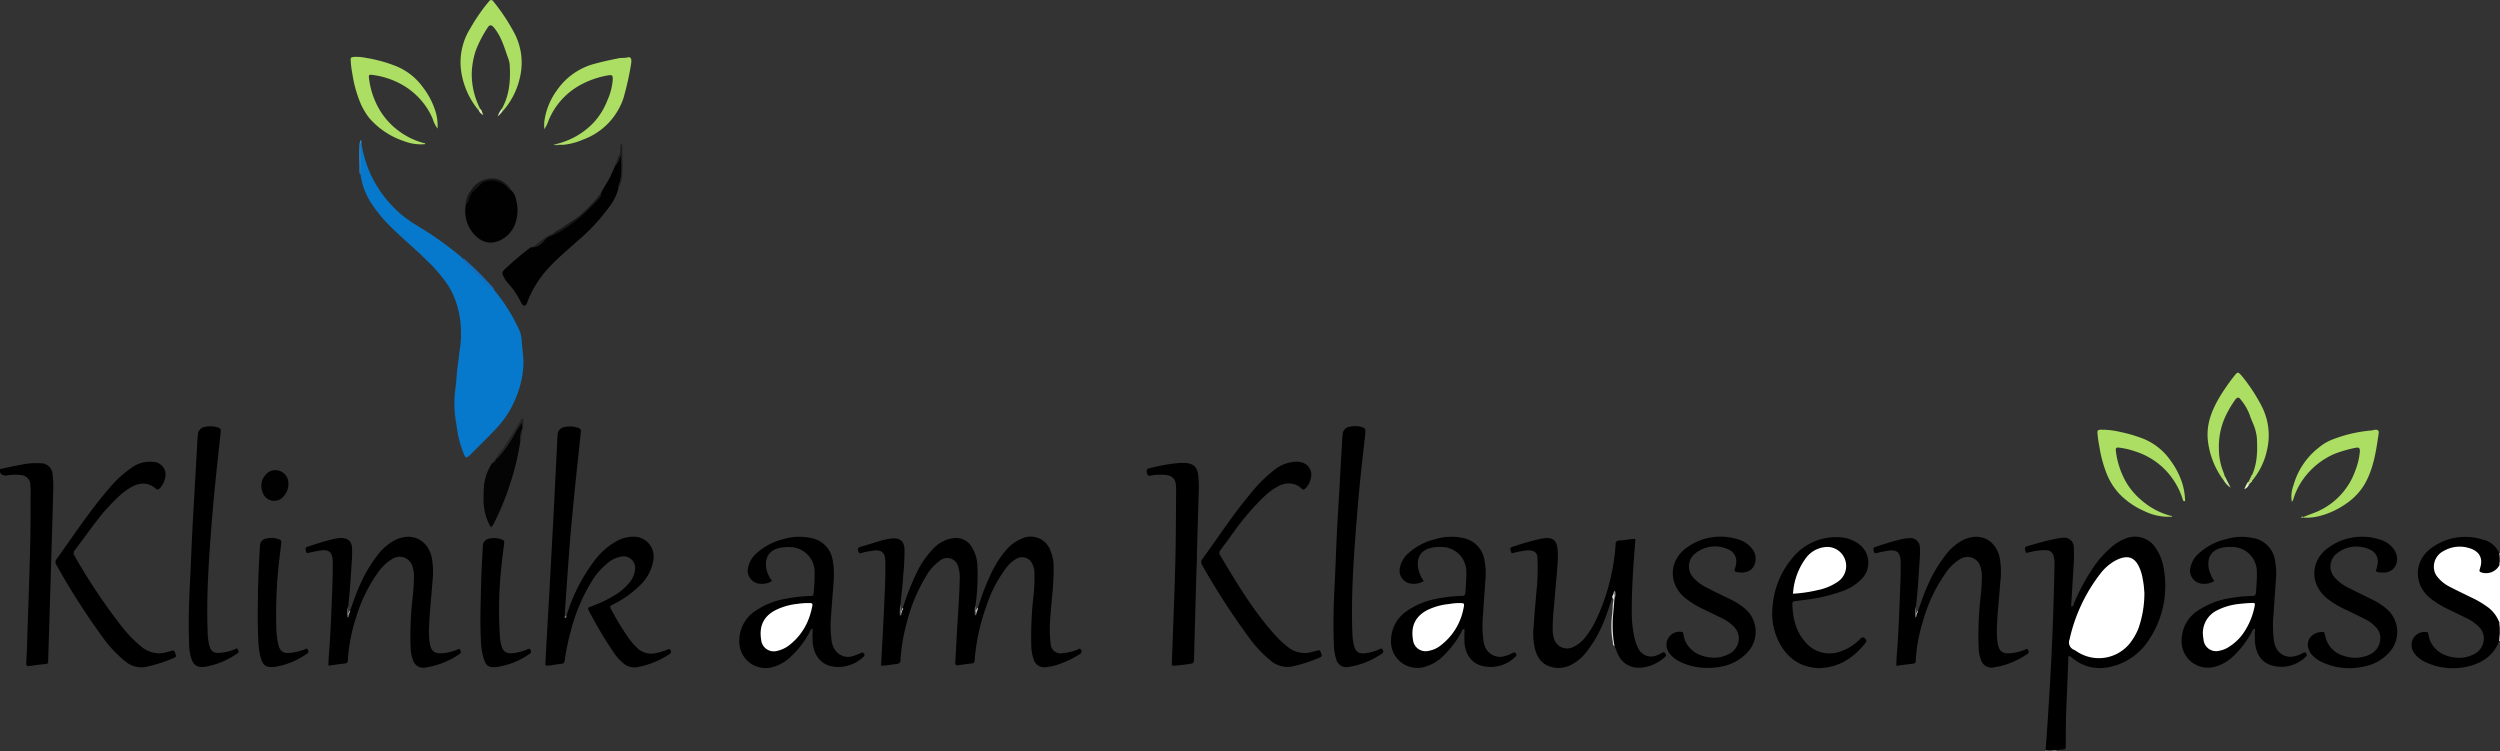<svg xmlns="http://www.w3.org/2000/svg" viewBox="0 0 592.8 178.19"><rect x="0" y="0" width="592.8" height="178.19" fill="#333333" stroke="none"/><defs><style>.cls-1{fill:#fff;}.cls-2{fill:#3f3f3f;}.cls-3{fill:#c7c7c7;}.cls-4{fill:#484848;}.cls-5{fill:#969696;}.cls-6{fill:#b8b8b8;}.cls-7{fill:#b2b2b2;}.cls-8{fill:#838383;}.cls-9{fill:#afafaf;}.cls-10{fill:#dcdcdc;}.cls-11{fill:#727272;}.cls-12{fill:#707070;}.cls-13{fill:#0679cc;}.cls-14{fill:#010101;}.cls-15{fill:#acde63;}.cls-16{fill:#040404;}.cls-17{fill:#161616;}.cls-18{fill:#181819;}.cls-19{fill:#232323;}.cls-20{fill:#146ebe;}.cls-21{fill:#1f1f21;}.cls-22{fill:#e0e0e0;}.cls-23{fill:#1f1f20;}.cls-24{fill:#328cd3;}.cls-25{fill:#c1e490;}.cls-26{fill:#d4ebb3;}.cls-27{fill:#cde9a5;}.cls-28{fill:#e1f1cb;}.cls-29{fill:#646464;}.cls-30{fill:#686868;}.cls-31{fill:#606060;}.cls-32{fill:#9dc874;}.cls-33{fill:#bbb;}.cls-34{fill:#c7e797;}.cls-35{fill:#6f6f6f;}.cls-36{fill:#9ac66f;}.cls-37{fill:silver;}.cls-38{fill:#bdbdbd;}.cls-39{fill:#898989;}</style></defs><title>Element 2</title><g id="Ebene_2" data-name="Ebene 2"><g id="KaK_Logo_Bild" data-name="KaK Logo Bild"><path d="M0,111.23c1.63-.35,3.26-.72,4.9-1a16.55,16.55,0,0,1,4.76-.38,2.76,2.76,0,0,1,2.8,2.72,19.26,19.26,0,0,1,.18,2.63c-.05,3.15-.16,6.31-.25,9.47l-.45,15c-.17,5.55-.33,11.1-.51,16.65,0,1,.09,1.07-1,1.17s-2.3.27-3.45.43c-.57.09-.78-.07-.75-.69.11-2,.18-4,.24-6,.24-7.27.51-14.54.69-21.81.11-4.11.08-8.23.11-12.35,0-.68,0-1.36-.08-2A2.31,2.31,0,0,0,5,112.66a9.93,9.93,0,0,0-3.22.06c-.81.11-1.43,0-1.79-.77Z"/><path class="cls-1" d="M592.8,134v13.44a.27.27,0,0,1-.34,0c-1.57-3-4.36-4.53-7.29-5.9a34.52,34.52,0,0,1-5.9-3.17,4.78,4.78,0,0,1-2.37-3.56A4.56,4.56,0,0,1,580,130a8.76,8.76,0,0,1,5.28-.45c2.42.53,3.54,2.14,3.25,4.66-.14,1.19-.1,1.17,1,1.24a3.82,3.82,0,0,0,2.91-1.42A.32.32,0,0,1,592.8,134Z"/><path class="cls-2" d="M592.8,148.67v1.92a.25.25,0,0,1-.35-.07,2,2,0,0,1,0-1.78A.24.24,0,0,1,592.8,148.67Z"/><path class="cls-3" d="M487.67,177.92v.27h-1.44a.24.24,0,0,1,.07-.35A1.19,1.19,0,0,1,487.67,177.92Z"/><path class="cls-4" d="M592.8,132.11v1.2a.24.24,0,0,1-.34,0,1.06,1.06,0,0,1,0-1.11A.23.23,0,0,1,592.8,132.11Z"/><path class="cls-5" d="M486.25,178a1.21,1.21,0,0,1,0,.19H485v-.25A.8.8,0,0,1,486.25,178Z"/><path class="cls-6" d="M592.58,147.46h.22v.72a.23.23,0,0,1-.33,0A.53.53,0,0,1,592.58,147.46Z"/><path class="cls-7" d="M592.59,133.34l.21,0V134h-.23A.44.44,0,0,1,592.59,133.34Z"/><path class="cls-7" d="M592.59,131.14a.18.18,0,0,1,.21,0v.48a.21.21,0,0,1-.3,0A.36.36,0,0,1,592.59,131.14Z"/><path class="cls-8" d="M592.58,150.61a.82.82,0,0,1,.22,0v.48a.21.21,0,0,1-.29,0A.36.36,0,0,1,592.58,150.61Z"/><path class="cls-9" d="M592.59,151.08h.21v.48a.22.22,0,0,1-.3,0A.37.37,0,0,1,592.59,151.08Z"/><path class="cls-10" d="M592.59,151.56a.5.5,0,0,0,.21,0V152h-.23A.32.32,0,0,1,592.59,151.56Z"/><path class="cls-11" d="M592.59,131.62h.21v.48l-.19,0A.29.29,0,0,1,592.59,131.62Z"/><path class="cls-12" d="M592.6,148.17l.2,0v.48h-.22A.32.32,0,0,1,592.6,148.17Z"/><path class="cls-13" d="M85.69,33.94A29.45,29.45,0,0,0,87.6,40.7a28,28,0,0,0,8.6,11c1.54,1.15,3.2,2.09,4.81,3.1a81.47,81.47,0,0,1,8.21,6,3.35,3.35,0,0,1,.47.52q3.7,3.78,7.49,7.46a41.65,41.65,0,0,1,6,9.61,7.31,7.31,0,0,1,.53,2.44c.08,1.75.42,3.46.42,5.23a22.47,22.47,0,0,1-1.28,6.91,24,24,0,0,1-5.77,9.26c-1.79,1.88-3.66,3.69-5.49,5.52a3.39,3.39,0,0,1-.44.41c-.57.44-.77.41-1.06-.28a24.46,24.46,0,0,1-1.63-5.62c-.15-.94-.28-1.89-.44-2.84a25.54,25.54,0,0,1,0-7.51c.23-1.7.25-3.43.51-5.12.22-1.42.29-2.85.56-4.27a23.71,23.71,0,0,0,.2-4.54,22,22,0,0,0-1.66-7.68,16.94,16.94,0,0,0-2.07-3.63,37,37,0,0,0-4.45-5c-3-3-6.3-5.65-9.26-8.69a35.4,35.4,0,0,1-4.06-5.17,16.7,16.7,0,0,1-2.29-6.37c-.26-2.37-.06-4.74-.11-7.1C85.33,34.05,85.44,33.92,85.69,33.94Z"/><path d="M231.88,144.13a59.32,59.32,0,0,1,3.28-8.45,24.79,24.79,0,0,1,3.46-5.3,9.4,9.4,0,0,1,3.65-2.65,4.94,4.94,0,0,1,6.8,2.83,9.38,9.38,0,0,1,.75,3.13,57.82,57.82,0,0,1-.37,7.89c-.25,3.47-.76,6.92-.39,10.41a5.87,5.87,0,0,0,.08.72,2.34,2.34,0,0,0,2.9,2.15,12,12,0,0,0,3.48-.83c.23-.1.55-.44.8.05a.66.66,0,0,1-.24,1,22.92,22.92,0,0,1-5.16,2.48,12.19,12.19,0,0,1-2.8.62,2.57,2.57,0,0,1-3-1.81,10,10,0,0,1-.58-3.16,88.15,88.15,0,0,1,.39-10.78,39.87,39.87,0,0,0,.34-6.82,4.74,4.74,0,0,0-.54-2,2.62,2.62,0,0,0-3.68-1.13,7.42,7.42,0,0,0-2.41,2.12,30.93,30.93,0,0,0-4.74,9.09,49,49,0,0,0-2.79,12.83c0,.53-.17.76-.74.81-1,.08-2.06.26-3.09.41-.54.08-.81-.05-.77-.68.15-2.19.24-4.39.37-6.59.24-4.35.6-8.69.69-13.05a8.24,8.24,0,0,0-.35-3,2.68,2.68,0,0,0-4.38-1.45,11,11,0,0,0-3.12,3.44A39.67,39.67,0,0,0,215,147.73a41,41,0,0,0-1.47,8.72c0,.65-.24.9-.9,1-1.21.1-2.42.39-3.72.4.12-2.24.25-4.38.36-6.53.15-2.87.3-5.75.43-8.62.13-3.08.29-6.15.24-9.24,0-2.57-.9-3.28-3.44-2.81-.67.13-1.35.22-2,.41s-.81.21-1-.41.05-.88.61-1c1.42-.41,2.82-.87,4.24-1.28a14,14,0,0,1,3.39-.71c1.78-.06,2.65.75,2.74,2.56a56.2,56.2,0,0,1-.31,6.22c-.14,2.35-.43,4.69-.65,7-.1.56-.29,1.13.11,1.65a.52.52,0,0,1,.17-.19h0c.2-.2,0-.55.27-.71a60.3,60.3,0,0,1,3.31-8.42,21.14,21.14,0,0,1,4.26-6,7.67,7.67,0,0,1,4.55-2.17,4.29,4.29,0,0,1,4.3,2.24,8.82,8.82,0,0,1,1.26,4.08,50.88,50.88,0,0,1-.46,9.79,1.48,1.48,0,0,0,.09,1.37A8.86,8.86,0,0,1,231.88,144.13Z"/><path d="M134.34,146A41.07,41.07,0,0,1,140.92,133a16.51,16.51,0,0,1,5.78-4.94,8,8,0,0,1,3.59-.79,4.68,4.68,0,0,1,4.62,5.58,10.3,10.3,0,0,1-3.06,5.84,24.19,24.19,0,0,1-6.18,4.48l-.64.33c-.38.17-.41.45-.23.78.28.53.57,1.06.87,1.58a54.49,54.49,0,0,0,3.8,6,16.32,16.32,0,0,0,1.53,1.69,4.73,4.73,0,0,0,4.51,1.31,12.55,12.55,0,0,0,2.74-.83c.25-.1.53-.26.72.11s.22.69-.18.94c-.13.08-.26.18-.4.26a21.08,21.08,0,0,1-7.18,2.84,4,4,0,0,1-3.45-.94,12.18,12.18,0,0,1-1.95-2.11,95.52,95.52,0,0,1-6.21-10.38c-.33-.59-.07-.74.43-.91a27.81,27.81,0,0,0,5.42-2.52,13.29,13.29,0,0,0,4-3.42,5.9,5.9,0,0,0,1.13-2.73,2.76,2.76,0,0,0-3.29-3.19,6.69,6.69,0,0,0-2.73,1.16,16.76,16.76,0,0,0-4.43,5,42.2,42.2,0,0,0-4.77,11.46,50.53,50.53,0,0,0-1.45,7c-.07.54-.24.75-.79.81-1,.09-2,.29-3,.41-.75.09-.82,0-.78-.77.08-1.79.19-3.59.29-5.38.2-3.71.42-7.43.63-11.14q.45-8.37.91-16.76.28-5.44.55-10.89c.17-3.24.32-6.47.49-9.7a1.91,1.91,0,0,1,1.67-1.92,5.88,5.88,0,0,1,3.19.18.84.84,0,0,1,.67,1c-.22,1.87-.4,3.73-.6,5.6-.29,2.7-.58,5.4-.85,8.1q-.47,4.71-.9,9.42-.28,3.22-.52,6.45-.48,6.69-.95,13.39c0,.19,0,.4,0,.59C134.11,146.45,134.23,146.19,134.34,146Z"/><path d="M486.25,178l-1.2-.06c.4-5,.68-10,1-14.95.39-6.9.72-13.81.91-20.72.08-2.84.15-5.67.21-8.51a6.27,6.27,0,0,0-.16-1.67,1.81,1.81,0,0,0-1.89-1.63,13.33,13.33,0,0,0-3.33.36l-1.38.3c-.43-1.39-.44-1.4.87-1.78,2.11-.6,4.22-1.21,6.37-1.62a9.87,9.87,0,0,1,1.42-.19,2.27,2.27,0,0,1,2.67,2.37,32.53,32.53,0,0,1-.05,4.19c-.13,2.24-.27,4.47-.4,6.7-.06,1-.13,2-.19,3,.6.07.56-.42.67-.7a48.27,48.27,0,0,1,4.13-7.82,24,24,0,0,1,5.32-6,10.84,10.84,0,0,1,2.92-1.62,5.85,5.85,0,0,1,7,2.25,11.67,11.67,0,0,1,1.93,5,22.92,22.92,0,0,1-3.19,16.31,14.94,14.94,0,0,1-7.69,6.4c-4.06,1.45-7.85,1-11.19-1.9-.09-.07-.19-.12-.31-.2-.38.31-.26.74-.27,1.11-.13,3-.2,5.91-.35,8.87-.2,3.75-.23,7.51-.24,11.26,0,.9,0,.9-.92,1a3.35,3.35,0,0,0-1.18.18Z"/><path d="M382.32,141.71c-.67,1.88-1.23,3.8-2,5.63a29.56,29.56,0,0,1-4.15,7.26,10.76,10.76,0,0,1-3.75,3.11,6.47,6.47,0,0,1-4.55.45c-2.42-.64-3.5-2.47-4-4.74a16.07,16.07,0,0,1-.21-4.89c.21-3.19.5-6.38.79-9.56a51.79,51.79,0,0,0,.12-6.47c0-1.48-.73-2-2.24-2a11.94,11.94,0,0,0-1.89.26c-.63.09-1.25.28-1.87.42-.31-.07-.23-.37-.33-.57-.3-.62,0-.85.57-1a66.88,66.88,0,0,1,6.68-1.89c.15,0,.31,0,.47-.08,2.22-.28,3.15.4,3.37,2.63a21.16,21.16,0,0,1,0,3.47c-.24,3.31-.58,6.61-.83,9.91a50,50,0,0,0-.33,5.87,6.57,6.57,0,0,0,.22,1.53,3.25,3.25,0,0,0,4.83,2.28,7.38,7.38,0,0,0,2.5-2,20.1,20.1,0,0,0,2.89-4.67,49.08,49.08,0,0,0,4.24-15c.1-.87.22-1.75.24-2.62,0-.58.27-.85.88-.88,1-.07,2.06-.23,3.1-.34.76-.09.74-.09.68.63-.46,5.5-.83,11-.83,16.53a27.75,27.75,0,0,0,.69,6.42,9.57,9.57,0,0,0,.82,2.24,3.34,3.34,0,0,0,4.53,1.7,6.68,6.68,0,0,0,1.08-.51c.36-.21.6-.25.88.15s.07.63-.21.87a9.36,9.36,0,0,1-5.73,2.46,5.25,5.25,0,0,1-5.11-2.72c-.42-.73-.62-1.55-1-2.29a19.23,19.23,0,0,1-.45-7.05c.18-1.25.16-2.53.3-3.79,0-.41.07-.82.08-1.23,0-.16,0-.27,0-.11s0,0-.06.05A1.23,1.23,0,0,1,382.32,141.71Z"/><path d="M83,144.83c.73-1.94,1.35-3.92,2.21-5.81a33.72,33.72,0,0,1,4.41-7.51,12.3,12.3,0,0,1,4.09-3.46c4-1.93,7.75-.09,8.69,4.24a19.47,19.47,0,0,1,.15,5.6c-.29,4-.79,8-.84,12a15.45,15.45,0,0,0,.2,2.63c.27,1.74,1,2.57,3.16,2.37a11.79,11.79,0,0,0,3.35-.85c.23-.09.51-.35.69.08s.33.67-.12.92a3.15,3.15,0,0,0-.29.22,19.38,19.38,0,0,1-7.64,3,2.61,2.61,0,0,1-3.22-2,8.38,8.38,0,0,1-.46-2.33A79.49,79.49,0,0,1,97.8,142a46,46,0,0,0,.35-5.62,7,7,0,0,0-.29-1.89,3.18,3.18,0,0,0-4.77-2,11.13,11.13,0,0,0-3.6,3.46,35.7,35.7,0,0,0-5,10.3,39.86,39.86,0,0,0-2,10.19c0,.55-.14.86-.8.91-1.23.1-2.44.31-3.81.49,0-1,.06-1.91.13-2.81.34-4.34.52-8.69.68-13,.11-2.83.25-5.67.22-8.51,0-2.68-.86-3.39-3.46-2.9-.7.13-1.41.25-2.1.44-.42.12-.69.15-.8-.36s-.27-.84.36-1.05c1.75-.57,3.48-1.16,5.27-1.6a12.49,12.49,0,0,1,2.58-.48c1.77,0,2.65.76,2.73,2.56,0,.6,0,1.2,0,1.8-.26,4-.47,8-.94,11.94-.1.56-.29,1.13.11,1.65a.6.6,0,0,1,.16-.19h0C82.94,145.18,82.9,145,83,144.83Z"/><path d="M454.79,144.83c.79-2.09,1.46-4.22,2.4-6.25a32.73,32.73,0,0,1,4.3-7.16,12.09,12.09,0,0,1,4-3.37c4-1.93,7.76-.08,8.69,4.24a19.47,19.47,0,0,1,.15,5.6c-.29,4-.79,8-.84,12a15.45,15.45,0,0,0,.2,2.63c.28,1.74.95,2.57,3.16,2.37a12.13,12.13,0,0,0,3.35-.85c.23-.09.51-.34.69.09s.3.63-.12.92a19.94,19.94,0,0,1-3,1.68,16.26,16.26,0,0,1-4.9,1.49,2.62,2.62,0,0,1-3.22-2,8,8,0,0,1-.46-2.34,80.9,80.9,0,0,1,.39-11.85,43.83,43.83,0,0,0,.35-5.62,7.44,7.44,0,0,0-.29-1.88,3.19,3.19,0,0,0-4.78-2,11.12,11.12,0,0,0-3.59,3.47A36.76,36.76,0,0,0,456,147.21a38.42,38.42,0,0,0-1.74,9.39c0,.38-.05.7-.55.76-1.31.15-2.61.33-4.05.51,0-1,.06-1.9.13-2.8.34-4.34.52-8.69.68-13,.11-2.83.25-5.67.22-8.51,0-2.67-.86-3.39-3.46-2.9-.7.13-1.41.25-2.1.45-.42.11-.69.13-.8-.37s-.27-.84.36-1.05c1.78-.59,3.56-1.18,5.38-1.63a11.39,11.39,0,0,1,2.71-.46,2.23,2.23,0,0,1,2.46,2.21,14.17,14.17,0,0,1,0,2.16c-.26,4-.47,8-.94,11.94-.1.56-.29,1.13.11,1.65a.6.6,0,0,1,.16-.19h0C454.7,145.18,454.66,145,454.79,144.83Z"/><path d="M337.61,137.78a4.65,4.65,0,0,1-3.12.6,3.09,3.09,0,0,1-2.53-3.82,6.09,6.09,0,0,1,1.7-3.11,14.61,14.61,0,0,1,6.67-3.6,12.94,12.94,0,0,1,6.39-.31,6.32,6.32,0,0,1,5.32,5.58,14.84,14.84,0,0,1,.23,3.58c-.18,2.91-.43,5.81-.59,8.72a27.82,27.82,0,0,0,.1,6.7,6,6,0,0,0,.25.92,3.8,3.8,0,0,0,4.88,2.5,7.78,7.78,0,0,0,1.78-.71c.27-.15.48-.2.71.1a.51.51,0,0,1-.09.81,8.26,8.26,0,0,1-7.85,2.16c-2.46-.6-4-2.72-4.2-5.51-.07-1.07,0-2.15,0-3.27-.55,0-.59.47-.74.74a22.39,22.39,0,0,1-4.5,5.87,10.13,10.13,0,0,1-4,2.34,6.25,6.25,0,0,1-8.16-6.52,8.34,8.34,0,0,1,3.71-6.65,18,18,0,0,1,7-2.9,33.4,33.4,0,0,1,6.06-.7c.51,0,.79-.1.84-.7.11-1.6.25-3.19.22-4.79a5.89,5.89,0,0,0-6-6.11,8.69,8.69,0,0,0-2.38.21c-2.66.64-3.46,2.59-3,5A7.88,7.88,0,0,0,337.61,137.78Z"/><path d="M183.06,137.76a4.44,4.44,0,0,1-3.31.59,3.08,3.08,0,0,1-2.36-3.73,6,6,0,0,1,1.67-3.12,14.52,14.52,0,0,1,6.65-3.64,13.17,13.17,0,0,1,6.51-.31,6.35,6.35,0,0,1,5.26,5.51,19.11,19.11,0,0,1,.21,4.53c-.17,2.64-.43,5.26-.58,7.89a26.75,26.75,0,0,0,.12,6.69,5,5,0,0,0,.68,1.78,3.69,3.69,0,0,0,4.38,1.61,12.89,12.89,0,0,0,1.78-.7c.32-.15.55-.24.8.12s.09.57-.16.8a8.77,8.77,0,0,1-5.74,2.37c-3.74.1-5.89-2.22-6.26-5.7a32.11,32.11,0,0,1,0-3.41c-.57.23-.65.65-.83,1a21.93,21.93,0,0,1-4.46,5.76,9.94,9.94,0,0,1-4,2.32,6.24,6.24,0,0,1-8.1-6.48,8.32,8.32,0,0,1,3.66-6.68,18,18,0,0,1,7-2.92,36.45,36.45,0,0,1,6.06-.72c.83,0,.81,0,.9-.87a38.42,38.42,0,0,0,.22-4.67,5.89,5.89,0,0,0-5.95-6.05,9.58,9.58,0,0,0-2.5.22c-2.57.64-3.39,2.54-3,4.92A7.38,7.38,0,0,0,183.06,137.76Z"/><path d="M525.05,137.78a4.6,4.6,0,0,1-3.23.58,3.09,3.09,0,0,1-2.42-3.8,6,6,0,0,1,1.62-3,14.4,14.4,0,0,1,6.74-3.69,12.94,12.94,0,0,1,6.39-.31,6.32,6.32,0,0,1,5.33,5.57,14.84,14.84,0,0,1,.23,3.58c-.18,2.91-.42,5.82-.59,8.73a27.74,27.74,0,0,0,.1,6.69,5.26,5.26,0,0,0,.29,1,3.78,3.78,0,0,0,4.72,2.44,6.85,6.85,0,0,0,1.89-.75.49.49,0,0,1,.78.2c.22.32.07.5-.15.7a8.22,8.22,0,0,1-8.3,2c-2.49-.87-3.49-2.92-3.74-5.38a32.11,32.11,0,0,1,0-3.26c-.55,0-.58.45-.74.72a22.44,22.44,0,0,1-4.5,5.88,10.12,10.12,0,0,1-4.1,2.37,6.25,6.25,0,0,1-8.06-6.42A8.39,8.39,0,0,1,521,144.9a19.25,19.25,0,0,1,8.2-3.13,30.77,30.77,0,0,1,4.88-.46c.63,0,.81-.22.85-.83.12-1.55.25-3.1.22-4.66a5.92,5.92,0,0,0-6.13-6.13,9.53,9.53,0,0,0-2.25.21c-2.68.66-3.47,2.6-3,5A8,8,0,0,0,525.05,137.78Z"/><path d="M307.5,109.48c.11,0,.47,0,.83.1a3,3,0,0,1,2.52,3.69,4.76,4.76,0,0,1-1.28,2.52c-.33.36-.62.43-1,0a4.07,4.07,0,0,0-1.76-1,4.86,4.86,0,0,0-3.49.39,14.63,14.63,0,0,0-3.67,2.67,58.85,58.85,0,0,0-7.09,8.27c-1.06,1.45-2.1,2.92-3.19,4.35a.91.91,0,0,0-.06,1.18c3.87,6.49,7.75,13,12.79,18.66a23.83,23.83,0,0,0,3.3,3.13,6.34,6.34,0,0,0,5.77,1.14c.3-.09.61-.16.92-.24.94-.25.93-.24,1.22.7.12.37.18.65-.3.84a34.94,34.94,0,0,1-6.7,2.17,6,6,0,0,1-4.82-1.25,29.56,29.56,0,0,1-5.56-5.94A170.27,170.27,0,0,1,285.06,134a1.2,1.2,0,0,1,.1-1.51c3.63-5,7-10.19,11-15a35.78,35.78,0,0,1,5.78-5.89A8.76,8.76,0,0,1,307.5,109.48Z"/><path d="M37.74,154.92a10.56,10.56,0,0,0,2.87-.59c.58-.19.79,0,.93.54s.44.86-.3,1.13a34.88,34.88,0,0,1-6.7,2.15A5.85,5.85,0,0,1,29.93,157a28.72,28.72,0,0,1-5.66-6A169.77,169.77,0,0,1,13.4,134a1.13,1.13,0,0,1,0-1.41c4.14-5.73,8-11.67,12.66-17a25.87,25.87,0,0,1,5.13-4.67,7.3,7.3,0,0,1,5.31-1.38,3,3,0,0,1,2.65,3.8,4.82,4.82,0,0,1-1.24,2.41c-.31.34-.58.46-1,.1-1.83-1.58-3.78-1.44-5.78-.35a16,16,0,0,0-3.05,2.3,44.82,44.82,0,0,0-5.07,5.6c-1.78,2.31-3.48,4.68-5.23,7a1.06,1.06,0,0,0-.11,1.38,136.55,136.55,0,0,0,11.24,16.83,30.86,30.86,0,0,0,4.5,4.64A6.8,6.8,0,0,0,37.74,154.92Z"/><path d="M323.72,103c-.35,3.2-.75,6.57-1.1,10q-.45,4.35-.8,8.71c-.32,4-.64,8-.87,12.07-.31,5.39-.48,10.79-.28,16.18a14.67,14.67,0,0,0,.38,3.09c.39,1.48,1.08,2,2.59,1.86A11.81,11.81,0,0,0,327,154c.27-.11.63-.47.89.12a.62.62,0,0,1-.26.9,18.78,18.78,0,0,1-7.94,3.14,2.43,2.43,0,0,1-2.84-1.86,11.35,11.35,0,0,1-.56-3.17c-.17-4.72-.09-9.43.16-14.15.23-4.31.36-8.63.57-12.94.18-3.59.41-7.18.62-10.77.19-3.43.38-6.87.58-10.3,0-.64.08-1.27.15-1.91a1.89,1.89,0,0,1,1.69-1.87,5.75,5.75,0,0,1,2.61,0C323.81,101.57,323.82,101.61,323.72,103Z"/><path d="M52.32,102.56c-.38,3.54-.74,6.79-1.07,10-.31,3.09-.63,6.19-.88,9.3-.32,3.94-.64,7.88-.86,11.83-.31,5.39-.48,10.79-.27,16.18a14,14,0,0,0,.37,3.09c.32,1.26.78,2,2.6,1.84a11.09,11.09,0,0,0,3.48-.85c.22-.09.5-.36.7.06s.32.67-.11.93-.86.59-1.32.84a18.82,18.82,0,0,1-6.36,2.33c-1.8.23-2.74-.35-3.26-2.06a11.18,11.18,0,0,1-.48-2.82c-.18-4.72-.11-9.43.14-14.15.23-4.23.37-8.47.58-12.7.19-3.75.42-7.5.63-11.25L46.78,105c0-.63.08-1.27.15-1.91a1.9,1.9,0,0,1,1.7-1.87,5.86,5.86,0,0,1,2.5,0C52.32,101.52,52.38,101.62,52.32,102.56Z"/><path d="M431.19,158.42c-4.47-.19-7.62-2.52-9.55-6.56a15.23,15.23,0,0,1-1.26-8.64,20,20,0,0,1,4.36-10.57,13.38,13.38,0,0,1,11.16-5.28,8.37,8.37,0,0,1,4.81,1.59,5.47,5.47,0,0,1,.92,8.12,11.7,11.7,0,0,1-5,3.17,39.55,39.55,0,0,1-8.73,2l-1.78.23c-1.12.12-1.15.12-1.09,1.27.16,3.18.91,6.16,3.13,8.59a7.5,7.5,0,0,0,8.62,2,11.85,11.85,0,0,0,4.36-2.89.67.67,0,0,1,1.11,0,.64.64,0,0,1,.09,1C439.53,156,436,158.36,431.19,158.42Z"/><path d="M283.72,134.68c-.21,7.46-.4,14.33-.58,21.2,0,1.37,0,1.39-1.4,1.6-1,.14-2,.26-3,.35s-.89,0-.87-.77c.06-1.88.15-3.75.21-5.63.22-6.27.49-12.54.63-18.81.13-5.47.13-11,.17-16.43a9.8,9.8,0,0,0-.08-1.43,2.29,2.29,0,0,0-2-2.08,12.85,12.85,0,0,0-4.06.1c-.68.07-.7-.27-.8-.71s-.1-.86.5-1a42,42,0,0,1,7.29-1.3c.4,0,.8,0,1.2,0,2.11.1,3,1,3.21,3.08a29.32,29.32,0,0,1,.09,4.19c-.16,4.84-.28,9.67-.42,14.5C283.82,132.79,283.75,134,283.72,134.68Z"/><path d="M405,158.37a14.61,14.61,0,0,1-6.28-1.29,7.47,7.47,0,0,1-2.54-1.77,4,4,0,0,1-.9-1.54,3.08,3.08,0,0,1,3.36-3.94c.27,0,.46.1.49.4,0,.12.06.23.08.35.44,2.63,2.5,4.8,6.05,5.28a7.34,7.34,0,0,0,4.55-.71,4.18,4.18,0,0,0,2.5-4,3.87,3.87,0,0,0-1.17-2.55,9.65,9.65,0,0,0-2.82-2c-1.36-.68-2.73-1.32-4.09-2a23.5,23.5,0,0,1-4.52-2.7c-4.12-3.27-4.09-8.9.18-12A13.63,13.63,0,0,1,412,127.86a6.41,6.41,0,0,1,3.53,2.35,3.69,3.69,0,0,1,.77,2.36c-.12,2.88-2.55,3.59-4.71,3-.36-.09-.35-.33-.23-.64a6,6,0,0,0,.31-1.27,3.06,3.06,0,0,0-1.55-3.25,7.49,7.49,0,0,0-8.37,1,3.93,3.93,0,0,0-.18,5.61,10.64,10.64,0,0,0,3.38,2.44c1.89,1,3.8,1.87,5.69,2.81a15.33,15.33,0,0,1,3.37,2.27,7.16,7.16,0,0,1,.49,10,11.2,11.2,0,0,1-6.26,3.5A15.73,15.73,0,0,1,405,158.37Z"/><path d="M563.34,135.45a13.87,13.87,0,0,0,.46-1.82,3.06,3.06,0,0,0-1.51-3.15,7.46,7.46,0,0,0-8.47,1,3.93,3.93,0,0,0-.17,5.52,11,11,0,0,0,3.48,2.51c1.85.93,3.72,1.84,5.58,2.76a15.59,15.59,0,0,1,3.38,2.26,7.17,7.17,0,0,1,.41,10.21,10.63,10.63,0,0,1-5.74,3.26,15.42,15.42,0,0,1-10-.92,7.34,7.34,0,0,1-2.36-1.61,3.77,3.77,0,0,1-.87-1.29,3,3,0,0,1,.27-3.06,3.77,3.77,0,0,1,3-1.25.38.38,0,0,1,.42.34c0,.19.1.38.14.58a6.14,6.14,0,0,0,4.32,4.7,8.14,8.14,0,0,0,5.75-.08,4.36,4.36,0,0,0,3-4.2,3.85,3.85,0,0,0-1.13-2.57,9.2,9.2,0,0,0-2.82-2c-1.49-.75-3-1.47-4.52-2.2a21.35,21.35,0,0,1-4.09-2.48c-4.14-3.28-4.15-8.87.1-12a13.6,13.6,0,0,1,12.19-2.07,6.33,6.33,0,0,1,3.43,2.29,3.88,3.88,0,0,1,.8,2.58,3.07,3.07,0,0,1-3.23,3,8.05,8.05,0,0,1-1.2-.07A3,3,0,0,1,563.34,135.45Z"/><path d="M592.6,148.17l0,.49v2.9l0,.47c-1.33,3.41-4,5.18-7.42,6a15.2,15.2,0,0,1-9.83-.93,7.1,7.1,0,0,1-2.53-1.78,3.71,3.71,0,0,1-.88-1.54,3.09,3.09,0,0,1,3.38-3.91c.28,0,.44.13.47.42,0,.12.06.23.08.35.45,2.64,2.59,4.85,6.18,5.27a7.39,7.39,0,0,0,4.43-.72,4.19,4.19,0,0,0,2.49-4,3.84,3.84,0,0,0-1.17-2.55,9.65,9.65,0,0,0-2.82-2c-1.35-.68-2.72-1.32-4.09-2a23.08,23.08,0,0,1-4.51-2.69c-4.12-3.27-4.11-8.89.15-12a13.56,13.56,0,0,1,12.18-2,5.48,5.48,0,0,1,3.91,3.25v.48l0,.47c0,.41,0,.83,0,1.25,0,.23,0,.46,0,.69a3.57,3.57,0,0,1-4.23,1.64c-.43-.12-.58-.36-.36-.78a.35.35,0,0,0,0-.11c1-2.85-.56-4.35-2.68-4.92a7.55,7.55,0,0,0-5.91.73,4.15,4.15,0,0,0-2.3,4.15,3.52,3.52,0,0,0,.73,1.87,8.77,8.77,0,0,0,3.14,2.53c1.6.84,3.23,1.6,4.84,2.4a23,23,0,0,1,3.93,2.28,7.8,7.8,0,0,1,2.82,3.64Z"/><path class="cls-14" d="M142.55,45.69c.71-1.45,1.71-2.73,2.35-4.22.33-.75.67-1.5,1-2.24a9.55,9.55,0,0,0,1.26-2.7c.63,1.31.34,5.54-.51,8a11,11,0,0,1-1.94,4.19,46.41,46.41,0,0,1-7.88,8.51c-2.41,2.21-5,4.29-7.14,6.74a25.14,25.14,0,0,0-4.51,7.28c-.19.46-.27,1.16-.81,1.22s-.72-.67-1-1.09a19,19,0,0,0-3.06-4.4,4.62,4.62,0,0,1-.79-1.2c-.52-1-.57-1.25.24-2a71.37,71.37,0,0,1,6-5.07,1.21,1.21,0,0,1,.34-.09,5.52,5.52,0,0,0,2.53-1.48A4.87,4.87,0,0,1,131,55.68c2-.86,3.65-2.39,5.49-3.56,2.19-1.39,3.79-3.51,5.61-5.36A2.92,2.92,0,0,0,142.55,45.69Z"/><path d="M114,142.07q.1-6.23.49-12.45a1.77,1.77,0,0,1,1.49-1.89,4.9,4.9,0,0,1,3.16.27c.54.19.43.61.38,1-.19,1.67-.44,3.32-.59,5a95.7,95.7,0,0,0-.34,17.59,9.62,9.62,0,0,0,.22,1.17c.39,1.75,1.22,2.32,3,2.1A12.48,12.48,0,0,0,125,154c.26-.1.56-.37.79.12s.16.67-.22.92a17.78,17.78,0,0,1-8,3.14c-1.73.15-2.31-.34-2.85-1.93a16.39,16.39,0,0,1-.69-4.72C113.86,148.39,113.92,145.23,114,142.07Z"/><path d="M61.17,140.52c.06-2.66.2-6.81.47-11a1.73,1.73,0,0,1,1.43-1.81,5,5,0,0,1,3.17.22c.45.15.5.45.45.84-.09.83-.18,1.67-.29,2.5a111.83,111.83,0,0,0-.88,17.45,20.72,20.72,0,0,0,.43,3.92c.39,1.83,1.21,2.39,3.08,2.15a13,13,0,0,0,3.24-.83c.23-.1.49-.33.7.08s.27.65-.14.93a16.29,16.29,0,0,1-2,1.22,17.33,17.33,0,0,1-5.63,1.93c-2.42.28-2.9-.6-3.37-2.18a17.93,17.93,0,0,1-.59-4.5C61.07,148.33,61.12,145.17,61.17,140.52Z"/><path class="cls-14" d="M121.27,45.2a3.43,3.43,0,0,1,1.06,2,9.65,9.65,0,0,1-.34,6.32A7.12,7.12,0,0,1,118.55,57c-3,1.44-5.63-.28-7.12-2.78a8.49,8.49,0,0,1-1-5.64,11.37,11.37,0,0,1,2.95-4.78c1.67-1.67,5.37-1.61,6.68.11A8.82,8.82,0,0,0,121.27,45.2Z"/><path class="cls-15" d="M515.06,122.51a13.07,13.07,0,0,1-6.65-1.34,18.58,18.58,0,0,1-5.86-4.06,15.45,15.45,0,0,1-3.2-5.27,30,30,0,0,1-1.54-5.89,28.15,28.15,0,0,1-.45-3.19c-.07-.7.08-.83.79-.87a19.31,19.31,0,0,1,4.73.56,32.58,32.58,0,0,1,4.58,1.3,14.38,14.38,0,0,1,7.07,5.25,18.8,18.8,0,0,1,3,5.82,15.62,15.62,0,0,1,.6,4c-.49.09-.51-.25-.59-.5a17.51,17.51,0,0,0-4.47-7.26,17.2,17.2,0,0,0-6.7-4,18.58,18.58,0,0,0-3.83-.91c-.79-.1-.89.05-.82.82a19.51,19.51,0,0,0,2.39,7.3,16.29,16.29,0,0,0,3.59,4.27,17.37,17.37,0,0,0,7.09,3.79C514.89,122.28,515,122.25,515.06,122.51Z"/><path class="cls-15" d="M103.75,30.49a8,8,0,0,1-1.2-2.46,17.07,17.07,0,0,0-7.08-7.87,19.16,19.16,0,0,0-7.09-2.39c-.93-.13-1,0-.86.95a19,19,0,0,0,2.17,6.75,17,17,0,0,0,4.89,5.6,17.29,17.29,0,0,0,6,2.87c.11,0,.25,0,.24.24a10.84,10.84,0,0,1-4.88-.66,18.79,18.79,0,0,1-8.31-5.45,15.62,15.62,0,0,1-2.45-4.36,29.17,29.17,0,0,1-1.63-6.23,22.17,22.17,0,0,1-.38-3c-.06-.88,0-.89.9-1a11.81,11.81,0,0,1,2.73.25A33.93,33.93,0,0,1,93.7,15.6a14.62,14.62,0,0,1,6.6,5.12,18.13,18.13,0,0,1,3,5.81A11.48,11.48,0,0,1,103.75,30.49Z"/><path class="cls-15" d="M546.25,122.56c.66-.26,1.32-.53,2-.78a16.62,16.62,0,0,0,10.2-10.09,16.22,16.22,0,0,0,1.11-4.5c.08-.91-.16-1.19-1.06-1a31.17,31.17,0,0,0-4.82,1.38,17.79,17.79,0,0,0-8.08,6.84,16.63,16.63,0,0,0-1.75,3.78,1.48,1.48,0,0,1-.41.79,7.28,7.28,0,0,1,.37-3.83,17.19,17.19,0,0,1,6-9,11.63,11.63,0,0,1,3.62-2.07,32.82,32.82,0,0,1,8.81-2c.24,0,.47-.1.7-.14.87-.13,1.21.09,1.08.92-.62,4.17-1.21,8.36-3.4,12.09a14.71,14.71,0,0,1-4.18,4.39,19.41,19.41,0,0,1-6.35,3,12.12,12.12,0,0,1-3.79.4Z"/><path class="cls-15" d="M132.49,34a17.86,17.86,0,0,0,8.39-5.06A16.53,16.53,0,0,0,144,23.85,14.82,14.82,0,0,0,145.29,19c.07-1.09-.11-1.33-1.14-1.12a21,21,0,0,0-6.52,2.26A16.86,16.86,0,0,0,130,28.77a8.08,8.08,0,0,1-.93,1.86,11.88,11.88,0,0,1,0-1.79,16.09,16.09,0,0,1,2.95-7.38,15.82,15.82,0,0,1,8.09-6.08c2.18-.65,4.38-1.12,6.6-1.57.7-.14,1.43,0,2.14-.21.5-.13.86.13.85.72a3.85,3.85,0,0,1,0,.48,67.23,67.23,0,0,1-1.87,8.48,15.78,15.78,0,0,1-9.63,9.84,15.16,15.16,0,0,1-4.71,1.22c-.28,0-.56,0-.84,0S132.42,34.19,132.49,34Z"/><path class="cls-15" d="M119,25.79c1.85-3.31,2.09-6.9,1.85-10.57a6.67,6.67,0,0,0-.47-1.72c-.84-2.41-1.55-4.87-3.21-6.9-.64-.79-1.1-.83-1.62.08a28,28,0,0,0-2.69,5.18,18.44,18.44,0,0,0-1,5.72,18.07,18.07,0,0,0,1.76,7.74c.07.14.12.29.18.44s-.09.34-.32.32v0a.33.33,0,0,0-.24-.24h0a.51.51,0,0,0-.22-.26,18.77,18.77,0,0,1-3.6-8.25A15.17,15.17,0,0,1,111.5,6.75a44,44,0,0,1,3.81-5.65L116,.27c.36-.41.67-.32,1,.08A46.67,46.67,0,0,1,122.1,8.1a15.13,15.13,0,0,1,1.19,10.25,17.77,17.77,0,0,1-4,7.92C118.88,26.27,118.87,26.08,119,25.79Z"/><path class="cls-15" d="M534,112.64c1.28-2.81,1.31-5.81,1.15-8.81a11.48,11.48,0,0,0-.92-3.44c-.26-.67-.58-1.32-.78-2a12.81,12.81,0,0,0-2.17-3.69c-.41-.59-.85-.53-1.32.16a24.9,24.9,0,0,0-1.69,2.74,17,17,0,0,0-2.12,8.82,14.5,14.5,0,0,0,1,5.35,10.66,10.66,0,0,1,.37,1.13c.08.37.4.79-.25,1a19.3,19.3,0,0,1-3.71-9.2c-.49-3.88.79-7.19,2.68-10.43a48.11,48.11,0,0,1,3.45-5c.93-1.21,1-1.16,2,0a41.52,41.52,0,0,1,4.68,7.2,15.09,15.09,0,0,1,1.18,10.26,16.69,16.69,0,0,1-3.07,6.68,1.64,1.64,0,0,1-.21.25h0a.92.92,0,0,0-.22.26h0c-.17.09-.11.34-.28.44h0a1,1,0,0,1-.23.23h0c-.41,0-.4-.17-.21-.44h0c.12-.14.08-.36.23-.47h0c.12-.14.08-.35.22-.49h0C533.91,113,533.87,112.8,534,112.64Z"/><path class="cls-16" d="M123.39,104.57a60.94,60.94,0,0,1-2.78,11.2,59.94,59.94,0,0,1-3.41,8.15,2.41,2.41,0,0,1-.65,1c-.32,0-.38-.26-.47-.44a12.93,12.93,0,0,1-1.42-5.75c0-1.27,0-2.54.13-3.82a12.16,12.16,0,0,1,1.77-4.89,1.21,1.21,0,0,1,.26-.24,2.81,2.81,0,0,0,.75-1h0c2.29-2.25,3.63-5.15,5.41-7.75.23-.33.25-1,.81-.82.39.14.12.71.17,1.09a.59.59,0,0,1-.08.34h0A10,10,0,0,0,123.39,104.57Z"/><path class="cls-14" d="M68.38,114.78a4.19,4.19,0,0,1-1,2.76,2.87,2.87,0,0,1-5.08-.76,3.87,3.87,0,0,1,.52-4,3,3,0,0,1,3.49-1.12A3.09,3.09,0,0,1,68.38,114.78Z"/><path class="cls-17" d="M121.27,45.2c-.64-.2-1-.78-1.43-1.21a5.2,5.2,0,0,0-5.19-.85,3.17,3.17,0,0,0-.64.52c-.62.61-1.23,1.24-1.86,1.85A2.69,2.69,0,0,0,111.3,47a2.27,2.27,0,0,1-.9,1.59A6.08,6.08,0,0,1,111.76,45a5.79,5.79,0,0,1,2.59-2.21c1.78-.66,3.59-.78,5.18.51A4.9,4.9,0,0,1,121.27,45.2Z"/><path class="cls-18" d="M142.55,45.69a1.51,1.51,0,0,1-.5,1.39,52.14,52.14,0,0,1-4.7,4.59,38.3,38.3,0,0,1-5,3.52c-.43.22-.87.37-1.29.6-.14-.09-.15-.2,0-.31.74-.81,1.82-1.11,2.66-1.77s1.86-1.23,2.77-1.85a28.84,28.84,0,0,0,3.78-3.46A19.38,19.38,0,0,0,142.55,45.69Z"/><path class="cls-19" d="M123.87,101.66l-.1-1.45c-.66,1-1.28,1.86-1.77,2.77a27.91,27.91,0,0,1-4,5.69.51.51,0,0,1-.44.13,11.88,11.88,0,0,1,1.61-2.32c1.5-2.19,2.88-4.46,4.24-6.74.13-.23.18-.53.59-.6A4,4,0,0,1,123.87,101.66Z"/><path class="cls-20" d="M117.18,68.73a2.5,2.5,0,0,1-1.11-.67l-5.88-5.89c-.26-.25-.54-.49-.5-.9a1.37,1.37,0,0,1,.8.49,75.08,75.08,0,0,1,6.19,6.17A1.57,1.57,0,0,1,117.18,68.73Z"/><path class="cls-21" d="M146.65,44.54a2.28,2.28,0,0,1,0-.59c1-2.3.58-4.7.57-7.09-.47.79-.44,1.85-1.37,2.37.33-.85.6-1.73,1-2.55s0-1.81.48-2.65c.31.23.24.47.24.68,0,2.07.09,4.15,0,6.22A6.45,6.45,0,0,1,146.65,44.54Z"/><path class="cls-22" d="M382.82,142c-.1,1.14-.19,2.29-.29,3.43a29.27,29.27,0,0,0,.3,7.82c-.43-.24-.37-.71-.41-1.06a20.77,20.77,0,0,1-.19-6.15c.19-1.16.09-2.37.31-3.54a.69.69,0,0,0-.22-.76c-.09-.36.16-.64.24-1C383.2,141,382.87,141.54,382.82,142Z"/><path class="cls-23" d="M131,55.48l0,.31a4.73,4.73,0,0,0-2.34,1.76,3.22,3.22,0,0,1-2.51,1.1c1.22-.66,2.16-1.73,3.34-2.44A4.36,4.36,0,0,1,131,55.48Z"/><path class="cls-24" d="M85.69,33.94c-.35.32-.23.74-.23,1.12,0,2.11,0,4.22,0,6.33a1,1,0,0,1-.22-.77c0-2.06-.12-4.12,0-6.18a2.62,2.62,0,0,1,.3-1.25C85.79,33.39,85.72,33.67,85.69,33.94Z"/><path class="cls-25" d="M527.28,113.87c.37-.25.18-.64.25-1l1.4,2.76A4.65,4.65,0,0,1,527.28,113.87Z"/><path class="cls-26" d="M119,25.79c0,.19,0,.38.24.48a5.83,5.83,0,0,1-1.22,1.31A5.21,5.21,0,0,1,119,25.79Z"/><path class="cls-27" d="M113.49,26.08l.32-.32c.52.36.49,1,.81,1.5A1.84,1.84,0,0,1,113.49,26.08Z"/><path class="cls-19" d="M123.39,104.57a4.25,4.25,0,0,1,.49-2.92A13.21,13.21,0,0,1,123.39,104.57Z"/><path class="cls-28" d="M533.25,115a2,2,0,0,1-1.07,1,7.09,7.09,0,0,1,.86-1.7C533.26,114.54,533.16,114.81,533.25,115Z"/><path class="cls-29" d="M82.78,145.77c0,.26,0,.46-.38.67a5.59,5.59,0,0,1,.14-2.58l.07,1.42C82.71,145.43,82.63,145.64,82.78,145.77Z"/><path class="cls-30" d="M213.83,145.3c0,.26,0,.46-.43.71a7.15,7.15,0,0,1,.18-2.63l.07,1.42C213.75,145,213.67,145.17,213.83,145.3Z"/><path class="cls-29" d="M454.54,145.77c0,.26-.05.46-.38.67a5.59,5.59,0,0,1,.14-2.58l.07,1.42C454.47,145.43,454.39,145.64,454.54,145.77Z"/><path class="cls-31" d="M231.54,145.5a.32.32,0,0,1-.2.38.17.17,0,0,1-.22-.18c.1-.69-.13-1.41.23-2.07l.05.93C231.61,144.85,231.37,145.21,231.54,145.5Z"/><path class="cls-32" d="M132.49,34l.2.34a3.41,3.41,0,0,1-1.48,0Z"/><path class="cls-33" d="M231.54,145.5a1.12,1.12,0,0,1-.14-.94c.23-.06.22-.4.48-.43C231.94,144.63,231.57,145,231.54,145.5Z"/><path class="cls-19" d="M117.57,108.8c.05.55-.3.8-.75,1A2.09,2.09,0,0,1,117.57,108.8Z"/><path class="cls-34" d="M533.25,115c-.28-.16-.2-.43-.21-.67l.25-.23c0,.17,0,.35.21.44Z"/><path class="cls-35" d="M134.34,146a.47.47,0,0,1,0,.21c-.1.13-.13.42-.34.33s-.14-.32,0-.5Z"/><path class="cls-36" d="M546.25,122.56a.33.33,0,0,0,0,.14c-.22.09-.44.15-.63,0C545.8,122.43,546,122.48,546.25,122.56Z"/><path class="cls-37" d="M214.13,144.14a.7.7,0,0,1-.27.71C213.8,144.55,213.81,144.29,214.13,144.14Z"/><path class="cls-38" d="M454.79,144.83a.4.4,0,0,1-.22.49A.37.37,0,0,1,454.79,144.83Z"/><path class="cls-38" d="M82.78,145.77c-.25-.09-.22-.29-.17-.49a.45.45,0,0,1,.2,0Z"/><path class="cls-38" d="M454.54,145.77c-.25-.09-.22-.29-.17-.49a.34.34,0,0,1,.2,0Z"/><path class="cls-34" d="M533.53,113.65a.47.47,0,0,1-.23.47A.4.4,0,0,1,533.53,113.65Z"/><path class="cls-34" d="M533.74,114.33a.45.45,0,0,1,.28-.44A.4.4,0,0,1,533.74,114.33Z"/><path class="cls-34" d="M533.76,113.15a.48.48,0,0,1-.22.49A.43.43,0,0,1,533.76,113.15Z"/><path class="cls-34" d="M534,112.64c0,.22,0,.41-.22.51A.57.57,0,0,1,534,112.64Z"/><path class="cls-38" d="M83,144.83a.4.4,0,0,1-.22.49A.37.37,0,0,1,83,144.83Z"/><path class="cls-37" d="M213.83,145.3c-.27-.1-.22-.3-.18-.5a.52.52,0,0,1,.21,0Z"/><path class="cls-34" d="M533.51,114.57l.23-.23A.26.26,0,0,1,533.51,114.57Z"/><path class="cls-34" d="M534,113.89a.28.28,0,0,1,.22-.26Z"/><path class="cls-34" d="M534.24,113.63l.21-.25A.26.26,0,0,1,534.24,113.63Z"/><path class="cls-27" d="M113.25,25.82a.27.27,0,0,1,.24.24A.33.33,0,0,1,113.25,25.82Z"/><path class="cls-27" d="M113,25.56a.28.28,0,0,1,.22.25C113.18,25.73,113.1,25.65,113,25.56Z"/><path class="cls-1" d="M508.48,140.56a25.39,25.39,0,0,1-1.37,8.33,14,14,0,0,1-2,3.55,9.43,9.43,0,0,1-12,2.44c-.46-.24-.87-.58-1.33-.8a1.88,1.88,0,0,1-1.05-2.45,39.29,39.29,0,0,1,7.29-15.58,11.46,11.46,0,0,1,3.59-3.13c3.15-1.64,4.84-.63,5.91,2.22a11.54,11.54,0,0,1,.61,2.43C508.36,138.68,508.41,139.8,508.48,140.56Z"/><path class="cls-39" d="M382.82,142c-.19-.39.28-.9-.26-1.22a.77.77,0,0,1,.37-.7A2.41,2.41,0,0,1,382.82,142Z"/><path class="cls-1" d="M345.83,143c1.45,0,1.46,0,1.2,1.25a14.36,14.36,0,0,1-5.39,8.77,6.22,6.22,0,0,1-2.79,1.29,3,3,0,0,1-3.79-2.51c-.51-3,.25-5.47,3.35-7.12a14.84,14.84,0,0,1,5.15-1.45C344.39,143.09,345.23,143,345.83,143Z"/><path class="cls-1" d="M191.4,143h.67c.49,0,.65.18.55.65a17.6,17.6,0,0,1-.86,3.1,14.34,14.34,0,0,1-4.65,6.27,7.31,7.31,0,0,1-2.79,1.31,3,3,0,0,1-3.83-2.61c-.5-3.07.4-5.55,3.55-7.12A15.33,15.33,0,0,1,189,143.2C189.8,143.09,190.64,143,191.4,143Z"/><path class="cls-1" d="M522.34,150.23a6,6,0,0,1,3.4-5.52A14.76,14.76,0,0,1,531,143.2c1-.12,2-.19,3-.23.7,0,.74.07.62.77a16.86,16.86,0,0,1-2.71,6.45,11.74,11.74,0,0,1-3.39,3.2,5.85,5.85,0,0,1-2.2.9,3,3,0,0,1-3.82-2.63A13.81,13.81,0,0,1,522.34,150.23Z"/><path class="cls-1" d="M425.16,140.78a15.76,15.76,0,0,1,3.15-8.58,6.49,6.49,0,0,1,5.2-2.51,4.52,4.52,0,0,1,2.29,8.24,12.9,12.9,0,0,1-4.82,2A33.3,33.3,0,0,1,425.16,140.78Z"/></g></g></svg>